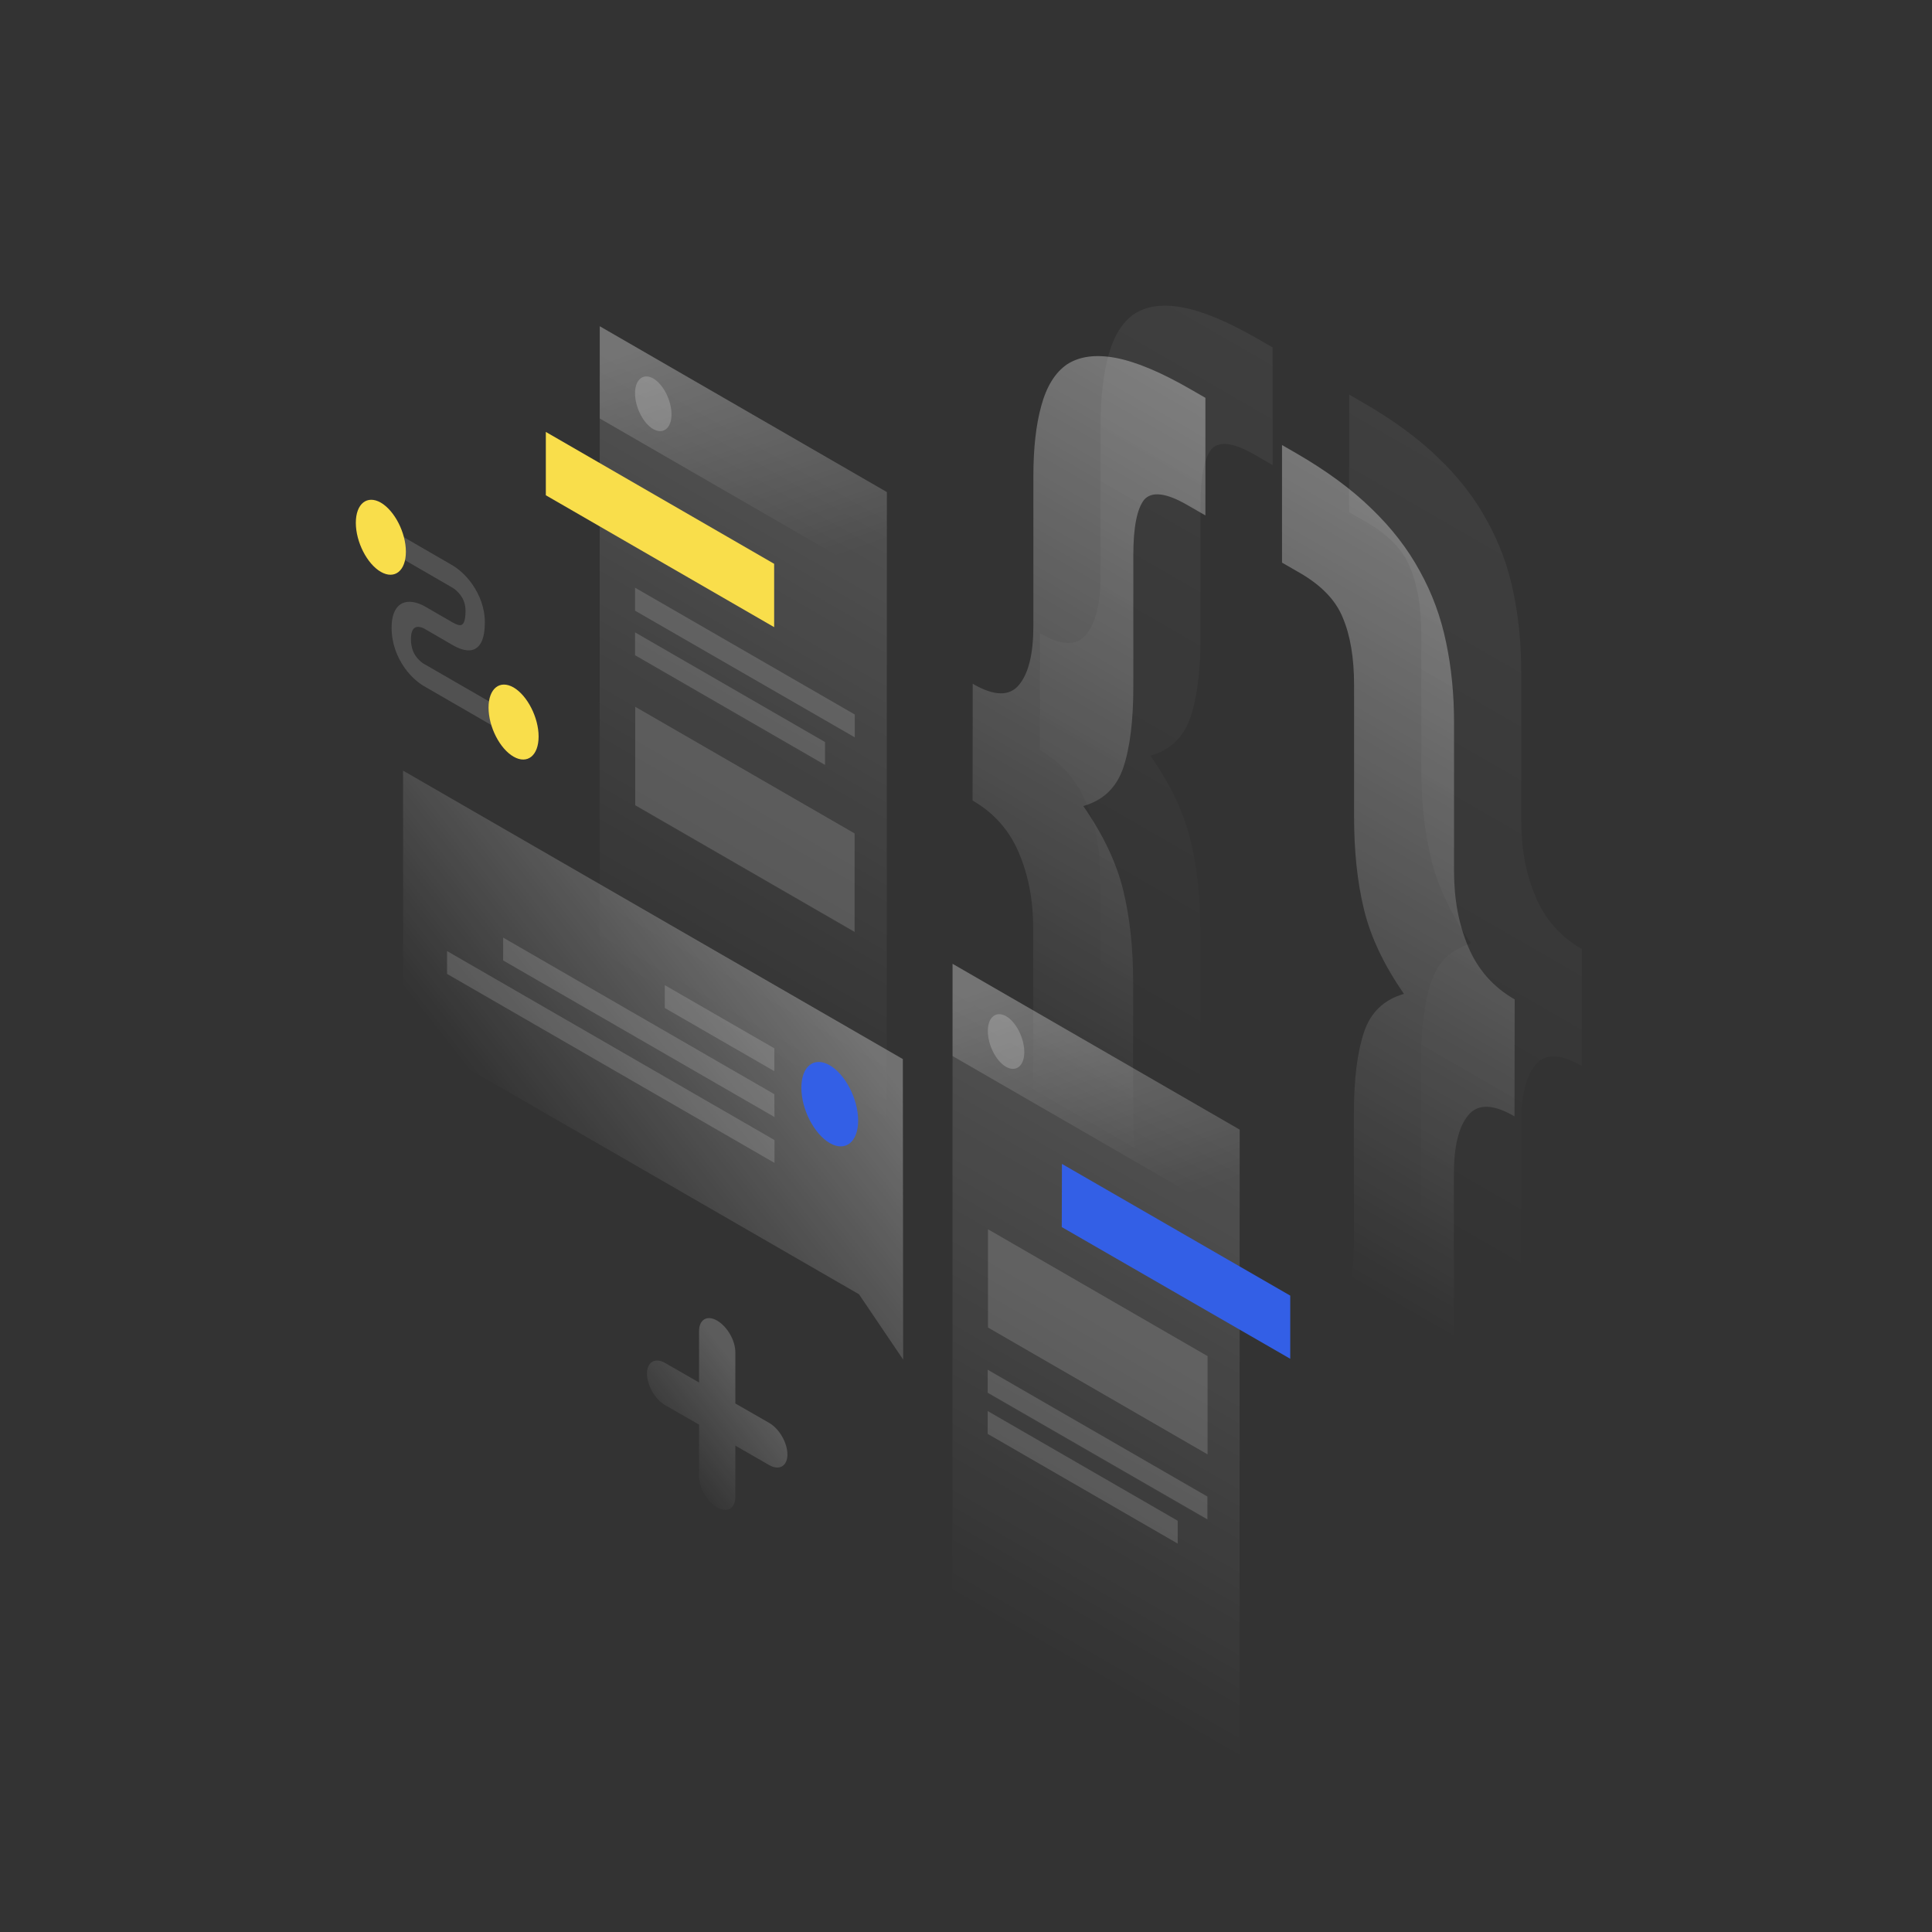 <svg width="1150" height="1150" viewBox="0 0 1150 1150" fill="none" xmlns="http://www.w3.org/2000/svg">
<rect x="0" y="0" width="1150" height="1150" fill="#333333" stroke="none"/>
<path opacity="0.07" d="M941.5 634.5C928.8 627.1 919.6 626.9 913.9 633.9C908.2 640.8 905.4 652.5 905.4 669V757.9C905.4 774.8 903.8 788.8 900.7 799.9C897.6 811.4 892.3 819.6 885 824.4C877.9 829.3 868.3 830.6 856.1 828.3C844.2 826.1 829.3 819.9 811.5 809.6L803 804.7V734.7L813.6 740.8C826.3 748.2 834.8 749.1 839.1 743.7C843.6 738.5 845.9 727.6 845.9 711.1V632.8C845.9 612.4 847.9 596.3 851.9 584.4C855.9 572.5 863.8 565 875.7 561.6C863.8 544.5 855.9 527.8 851.9 511.4C847.9 495 846 476.6 846 456.2V377.9C846 361.4 843.7 348 839.2 337.5C835 327.2 826.5 318.4 813.7 311L803.1 304.9V234.9L811.6 239.8C829.4 250.1 844.3 261 856.2 272.6C868.4 284.3 878 296.8 885.1 309.9C892.5 323.2 897.7 337.4 900.8 352.5C903.9 367.2 905.5 383.1 905.5 399.9V488.8C905.5 505.3 908.3 520.3 914 533.7C919.7 547.2 928.9 557.6 941.6 564.9L941.5 634.5Z" fill="url(#paint0_linear_553_1563)"/>
<path opacity="0.07" d="M619.002 377C631.702 384.4 640.902 384.6 646.602 377.6C652.302 370.7 655.102 359 655.102 342.5V253.6C655.102 236.7 656.702 222.7 659.802 211.6C662.902 200.1 668.002 191.8 675.102 186.9C682.502 182.1 692.102 180.8 704.002 183C716.202 185.3 731.202 191.6 749.002 201.9L757.502 206.8V276.8L746.902 270.7C734.202 263.3 725.502 262.3 721.002 267.5C716.802 272.9 714.602 283.8 714.602 300.3V378.6C714.602 399 712.602 415.1 708.602 427C704.602 438.8 696.702 446.4 684.802 449.8C696.702 466.9 704.602 483.6 708.602 500C712.602 516.4 714.502 534.8 714.502 555.2V633.5C714.502 650 716.602 663.4 720.902 673.7C725.402 684.2 734.102 693.1 746.802 700.4L757.402 706.5V776.5L748.902 771.6C731.102 761.3 716.102 750.3 703.902 738.6C692.002 727 682.402 714.6 675.002 701.3C667.902 688.2 662.802 674.1 659.702 658.9C656.602 644.2 655.002 628.3 655.002 611.5V522.6C655.002 506.1 652.202 491.1 646.502 477.7C640.802 464.2 631.602 453.8 618.902 446.5L619.002 377Z" fill="url(#paint1_linear_553_1563)"/>
<path opacity="0.4" d="M901.5 664.5C888.8 657.1 879.6 656.9 873.9 663.9C868.2 670.8 865.4 682.5 865.4 699V787.9C865.4 804.8 863.8 818.8 860.7 829.9C857.6 841.4 852.3 849.6 845 854.4C837.9 859.3 828.3 860.6 816.1 858.3C804.2 856.1 789.3 849.9 771.5 839.6L763 834.7V764.7L773.6 770.8C786.3 778.2 794.8 779.1 799.1 773.7C803.6 768.5 805.9 757.6 805.9 741.1V662.8C805.9 642.4 807.9 626.3 811.9 614.4C815.9 602.5 823.8 595 835.7 591.6C823.8 574.5 815.9 557.8 811.9 541.4C807.9 525 806 506.6 806 486.2V407.9C806 391.4 803.7 378 799.2 367.5C795 357.2 786.5 348.4 773.7 341L763.1 334.9V264.9L771.6 269.8C789.4 280.1 804.3 291 816.2 302.6C828.4 314.3 838 326.8 845.1 339.9C852.5 353.2 857.7 367.4 860.8 382.5C863.9 397.2 865.5 413.1 865.5 429.9V518.8C865.5 535.3 868.3 550.3 874 563.7C879.7 577.2 888.9 587.6 901.6 594.9L901.5 664.5Z" fill="url(#paint2_linear_553_1563)"/>
<path opacity="0.4" d="M579.002 407C591.702 414.4 600.902 414.6 606.602 407.6C612.302 400.7 615.102 389 615.102 372.5V283.6C615.102 266.7 616.702 252.7 619.802 241.6C622.902 230.1 628.002 221.8 635.102 216.9C642.502 212.1 652.102 210.8 664.002 213C676.202 215.3 691.202 221.6 709.002 231.9L717.502 236.8V306.8L706.902 300.7C694.202 293.3 685.502 292.3 681.002 297.5C676.802 302.9 674.602 313.8 674.602 330.3V408.6C674.602 429 672.602 445.1 668.602 457C664.602 468.8 656.702 476.4 644.802 479.8C656.702 496.9 664.602 513.6 668.602 530C672.602 546.4 674.502 564.8 674.502 585.2V663.5C674.502 680 676.602 693.4 680.902 703.7C685.402 714.2 694.102 723.1 706.802 730.4L717.402 736.5V806.5L708.902 801.6C691.102 791.3 676.102 780.3 663.902 768.6C652.002 757 642.402 744.6 635.002 731.3C627.902 718.2 622.802 704.1 619.702 688.9C616.602 674.2 615.002 658.3 615.002 641.5V552.6C615.002 536.1 612.202 521.1 606.502 507.7C600.802 494.2 591.602 483.8 578.902 476.5L579.002 407Z" fill="url(#paint3_linear_553_1563)"/>
<path opacity="0.15" d="M357.002 194.199L527.902 292.899L527.802 702.199L356.902 603.499L357.002 194.199Z" fill="url(#paint4_linear_553_1563)"/>
<path d="M324.902 257.1L460.802 335.6V373.3L324.902 294.8V257.1Z" fill="#F9DE4B"/>
<path opacity="0.15" d="M378.102 420.699L508.702 496.099V554.699L378.102 479.299V420.699Z" fill="white"/>
<path opacity="0.15" d="M378 349.801L508.8 425.301V438.901L378 363.501V349.801Z" fill="white"/>
<path opacity="0.15" d="M378 376.4L491.1 441.7V455.3L378 390V376.4Z" fill="white"/>
<path opacity="0.2" d="M357 194.199L527.9 292.899V347.799L357 249.099V194.199Z" fill="url(#paint5_linear_553_1563)"/>
<path opacity="0.2" d="M399.7 246.599C399.7 254.899 394.8 258.799 388.8 255.399C382.8 251.899 378 242.399 378 234.099C378 225.799 382.9 221.899 388.9 225.299C394.8 228.799 399.7 238.299 399.7 246.599Z" fill="white"/>
<path opacity="0.15" d="M567.002 573.699L737.902 672.399L737.802 1081.7L566.902 982.999L567.002 573.699Z" fill="url(#paint6_linear_553_1563)"/>
<path d="M632.1 692.801L768 771.201V808.801L632 730.401L632.1 692.801Z" fill="#335FE6"/>
<path opacity="0.15" d="M588.102 731.699L718.802 807.199V865.699L588.102 790.199V731.699Z" fill="white"/>
<path opacity="0.15" d="M587.902 815.301L718.702 890.801V904.401L587.902 829.001V815.301Z" fill="white"/>
<path opacity="0.15" d="M587.902 839.9L701.002 905.2V918.8L587.902 853.5V839.9Z" fill="white"/>
<path opacity="0.2" d="M567 573.699L737.9 672.399V727.299L567 628.599V573.699Z" fill="url(#paint7_linear_553_1563)"/>
<path opacity="0.2" d="M609.7 626.201C609.7 634.501 604.8 638.401 598.8 635.001C592.8 631.501 588 622.001 588 613.701C588 605.401 592.9 601.501 598.9 604.901C604.8 608.301 609.7 617.901 609.7 626.201Z" fill="white"/>
<path opacity="0.3" d="M537.402 630.399L239.902 458.699L240.002 613.799L511.302 770.399L537.602 809.299L537.402 630.399Z" fill="url(#paint8_linear_553_1563)"/>
<path opacity="0.15" d="M460.903 624L395.703 586.4V600L460.903 637.6V624Z" fill="white"/>
<path opacity="0.15" d="M460.9 651.3L299.5 558.1V571.7L461 664.9L460.9 651.3Z" fill="white"/>
<path opacity="0.15" d="M461.002 678.6L266.102 566.1V579.7L461.002 692.2V678.6Z" fill="white"/>
<path d="M477 647.5C477 660.3 484.6 675 493.9 680.4C503.2 685.8 510.8 679.8 510.8 667C510.8 654.2 503.2 639.5 493.9 634.1C484.5 628.7 477 634.7 477 647.5Z" fill="#335FE6"/>
<path opacity="0.15" d="M269.302 349.799L229.902 326.999V313.699L269.302 336.499C272.502 338.399 277.202 342.099 281.202 347.899C285.502 354.099 288.602 361.899 288.602 370.399C288.602 379.799 286.202 385.099 281.702 386.699C277.402 388.099 272.402 385.699 269.302 383.899L253.102 374.499L253.002 374.399C251.602 373.599 249.402 372.799 247.702 373.299C246.302 373.699 244.602 375.199 244.602 380.399C244.602 385.599 246.202 388.799 247.602 390.699C249.302 393.099 251.502 394.799 252.902 395.499L253.102 395.599L302.702 424.199V437.499L253.402 408.999C250.002 407.199 245.102 403.499 240.902 397.599C236.302 391.099 233.102 382.899 233.102 373.699C233.102 364.599 236.302 359.899 240.802 358.599C245.002 357.399 249.902 359.199 253.302 361.199L269.402 370.499C271.702 371.799 273.502 372.399 274.602 371.999C275.502 371.699 277.102 370.399 277.102 363.699C277.102 359.299 275.702 356.499 274.302 354.499C272.702 352.299 270.602 350.499 269.302 349.799Z" fill="white"/>
<path d="M241.601 328.399C241.601 339.799 234.901 345.099 226.701 340.399C218.501 335.699 211.801 322.599 211.801 311.199C211.801 299.799 218.501 294.499 226.701 299.199C234.901 303.999 241.601 317.099 241.601 328.399Z" fill="#F9DE4B"/>
<path d="M320.601 438.399C320.601 449.799 313.901 455.099 305.701 450.399C297.501 445.699 290.801 432.599 290.801 421.199C290.801 409.799 297.501 404.499 305.701 409.199C313.901 413.999 320.601 427.099 320.601 438.399Z" fill="#F9DE4B"/>
<path opacity="0.2" d="M426.902 786.101C432.902 789.601 437.702 797.901 437.702 804.901V835.401L457.902 847.001C463.902 850.501 468.702 858.801 468.702 865.801C468.702 872.701 463.802 875.501 457.902 872.101L437.702 860.501V891.001C437.702 897.901 432.802 900.701 426.902 897.301C420.902 893.801 416.102 885.501 416.102 878.501V848.001L395.902 836.401C389.902 832.901 385.102 824.601 385.102 817.601C385.102 810.701 390.002 807.901 395.902 811.301L416.102 822.901V792.401C416.102 785.401 420.902 782.601 426.902 786.101Z" fill="url(#paint9_linear_553_1563)"/>
<defs>
<linearGradient id="paint0_linear_553_1563" x1="1004.41" y1="255.119" x2="757.783" y2="682.567" gradientUnits="userSpaceOnUse">
<stop stop-color="white"/>
<stop offset="1" stop-color="white" stop-opacity="0"/>
</linearGradient>
<linearGradient id="paint1_linear_553_1563" x1="885.829" y1="184.847" x2="639.198" y2="612.295" gradientUnits="userSpaceOnUse">
<stop stop-color="white"/>
<stop offset="1" stop-color="white" stop-opacity="0"/>
</linearGradient>
<linearGradient id="paint2_linear_553_1563" x1="964.414" y1="285.119" x2="717.783" y2="712.567" gradientUnits="userSpaceOnUse">
<stop stop-color="white"/>
<stop offset="1" stop-color="white" stop-opacity="0"/>
</linearGradient>
<linearGradient id="paint3_linear_553_1563" x1="845.828" y1="214.847" x2="599.198" y2="642.294" gradientUnits="userSpaceOnUse">
<stop stop-color="white"/>
<stop offset="1" stop-color="white" stop-opacity="0"/>
</linearGradient>
<linearGradient id="paint4_linear_553_1563" x1="531.003" y1="294.653" x2="367.735" y2="577.516" gradientUnits="userSpaceOnUse">
<stop stop-color="white"/>
<stop offset="1" stop-color="white" stop-opacity="0"/>
</linearGradient>
<linearGradient id="paint5_linear_553_1563" x1="415.636" y1="195.035" x2="467.65" y2="342.512" gradientUnits="userSpaceOnUse">
<stop stop-color="white"/>
<stop offset="1" stop-color="white" stop-opacity="0"/>
</linearGradient>
<linearGradient id="paint6_linear_553_1563" x1="740.996" y1="674.178" x2="577.728" y2="957.041" gradientUnits="userSpaceOnUse">
<stop stop-color="white"/>
<stop offset="1" stop-color="white" stop-opacity="0"/>
</linearGradient>
<linearGradient id="paint7_linear_553_1563" x1="625.629" y1="574.56" x2="677.642" y2="722.037" gradientUnits="userSpaceOnUse">
<stop stop-color="white"/>
<stop offset="1" stop-color="white" stop-opacity="0"/>
</linearGradient>
<linearGradient id="paint8_linear_553_1563" x1="472.535" y1="568.331" x2="318.884" y2="688.635" gradientUnits="userSpaceOnUse">
<stop stop-color="white"/>
<stop offset="1" stop-color="white" stop-opacity="0"/>
</linearGradient>
<linearGradient id="paint9_linear_553_1563" x1="447.761" y1="825.063" x2="395.389" y2="866.368" gradientUnits="userSpaceOnUse">
<stop stop-color="white"/>
<stop offset="1" stop-color="white" stop-opacity="0"/>
</linearGradient>
</defs>
</svg>
